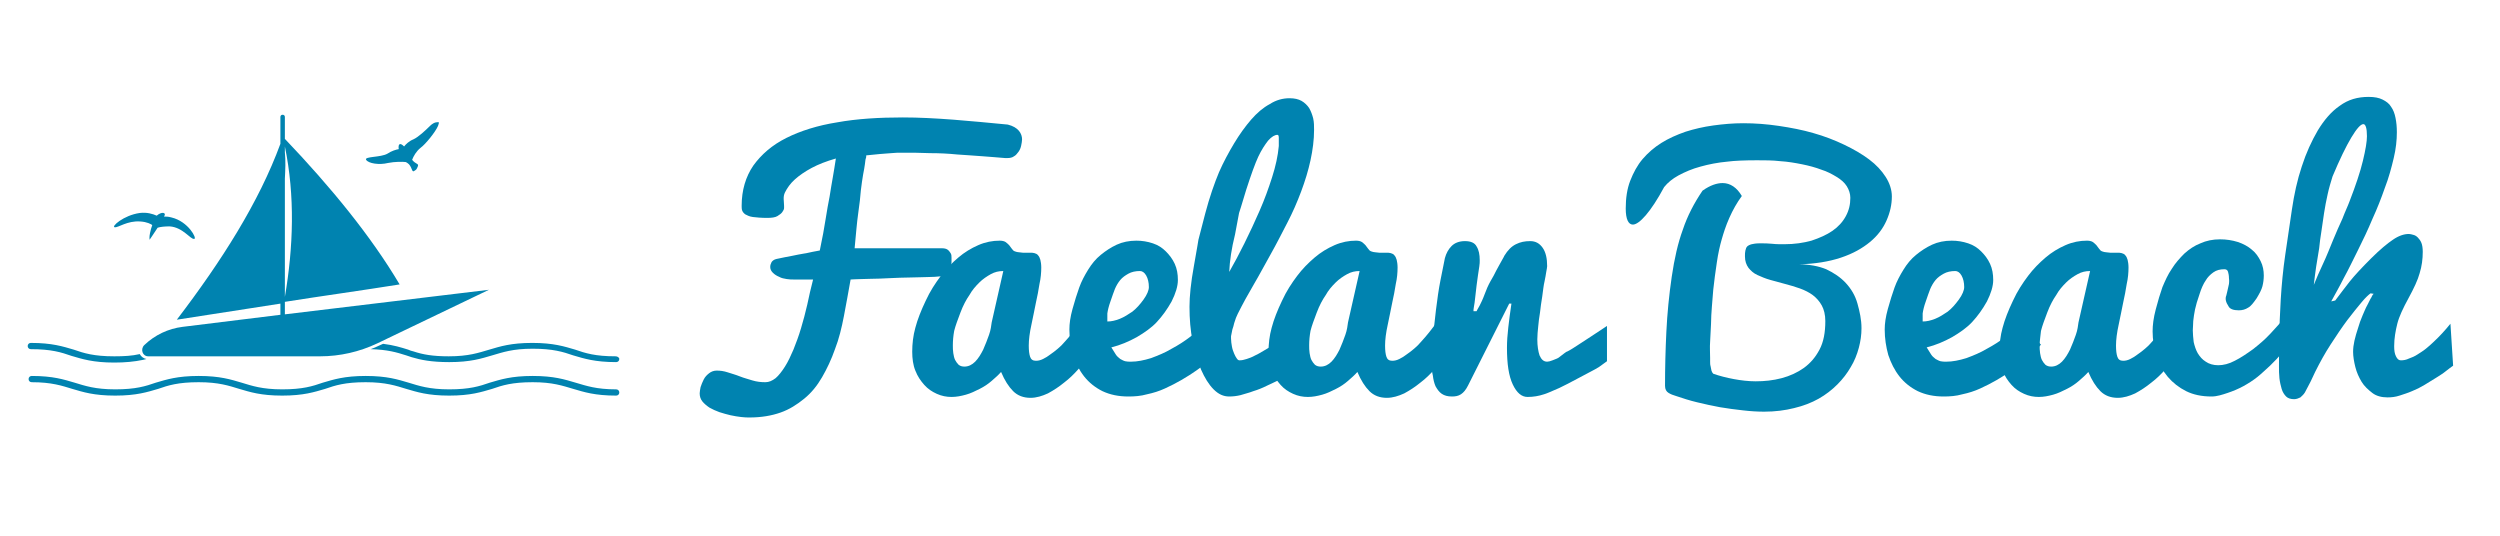 <?xml version="1.0" encoding="utf-8"?>
<!-- Generator: Adobe Illustrator 24.3.0, SVG Export Plug-In . SVG Version: 6.00 Build 0)  -->
<svg version="1.1" id="Layer_1" xmlns="http://www.w3.org/2000/svg" xmlns:xlink="http://www.w3.org/1999/xlink" x="0px" y="0px"
	 viewBox="0 0 559.9 120" style="enable-background:new 0 0 559.9 120;" xml:space="preserve">
<style type="text/css">
	.st0{fill:#0083B0;}
</style>
<g>
	<g>
		<path class="st0" d="M175.6,46.1c0,0,0,0.2,0,0.5s-0.2,0.6-0.4,0.9c-0.2,0.3-0.6,0.6-1.1,0.9c-0.5,0.3-1.3,0.4-2.3,0.4
			c-1.3,0-2.4-0.1-3.2-0.2c-0.8-0.1-1.3-0.4-1.7-0.6c-0.4-0.3-0.6-0.6-0.7-0.9c-0.1-0.3-0.1-0.7-0.1-1c0-3.5,0.9-6.5,2.6-9
			c1.8-2.5,4.2-4.6,7.4-6.2c3.2-1.6,7-2.8,11.4-3.5c4.4-0.8,9.4-1.1,14.7-1.1c3.6,0,7.3,0.2,11.3,0.5c3.9,0.3,8,0.7,12.2,1.1
			c1.2,0.3,2,0.8,2.5,1.4s0.7,1.3,0.7,1.9c0,0.4-0.1,0.9-0.2,1.4c-0.1,0.5-0.3,1-0.6,1.4s-0.6,0.8-1,1c-0.4,0.3-0.9,0.4-1.5,0.4
			c-0.1,0-0.1,0-0.2,0c-0.1,0-0.2,0-0.3,0c-1.6-0.1-3.2-0.3-5-0.4c-1.8-0.1-3.7-0.3-5.7-0.4c-2-0.2-4-0.3-6.1-0.3
			c-2.1-0.1-4.2-0.1-6.4-0.1c-0.6,0-1.4,0-2.3,0.1c-0.9,0.1-1.7,0.1-2.6,0.2c-0.9,0.1-1.9,0.2-3,0.3c0,0.2,0,0.5-0.1,0.7
			s-0.1,0.7-0.2,1.3s-0.2,1.4-0.4,2.3c-0.2,1-0.3,2.1-0.5,3.5c-0.1,1.4-0.3,3.1-0.6,5.2c-0.3,2.1-0.5,4.7-0.8,7.8h19.5
			c0.6,0,1,0.1,1.3,0.3s0.5,0.5,0.7,0.8s0.2,0.7,0.2,1c0,0.4,0,0.7,0,1c0,1.1-0.2,1.9-0.7,2.4s-1,0.8-1.5,0.8c-0.2,0-0.7,0-1.6,0.1
			c-0.9,0-2,0.1-3.4,0.1c-1.3,0-2.8,0.1-4.3,0.1c-1.6,0.1-3.1,0.1-4.6,0.2c-1.5,0-2.8,0.1-4,0.1s-2,0.1-2.5,0.1
			c-0.5,2.8-1,5.6-1.5,8.2s-1.1,5.1-2,7.4c-0.8,2.3-1.8,4.4-2.9,6.3c-1.1,1.9-2.4,3.5-4,4.8s-3.3,2.4-5.3,3.1s-4.3,1.1-6.9,1.1
			c-0.5,0-1.2,0-1.9-0.1c-0.8-0.1-1.5-0.2-2.4-0.4c-0.8-0.2-1.6-0.4-2.5-0.7c-0.8-0.3-1.5-0.6-2.2-1c-0.6-0.4-1.2-0.9-1.6-1.4
			c-0.4-0.5-0.6-1.1-0.6-1.8c0-0.4,0.1-0.8,0.2-1.4c0.2-0.6,0.4-1.1,0.7-1.7s0.7-1,1.2-1.4s1.1-0.6,1.7-0.6c0.8,0,1.6,0.1,2.5,0.4
			s1.7,0.5,2.7,0.9s1.9,0.6,2.8,0.9c1,0.3,1.9,0.4,2.9,0.4c0.8,0,1.5-0.3,2.3-0.9c0.7-0.6,1.4-1.5,2.1-2.6c0.7-1.1,1.3-2.4,1.9-3.8
			c0.6-1.5,1.2-3.1,1.7-4.8s1-3.5,1.4-5.3c0.4-1.9,0.8-3.7,1.3-5.6h-4.4c-0.4,0-0.9,0-1.5-0.1s-1.2-0.2-1.7-0.5
			c-0.5-0.2-1-0.5-1.4-0.9s-0.6-0.8-0.6-1.3c0-0.4,0.1-0.7,0.3-1.1c0.2-0.3,0.6-0.6,1.1-0.7c1.3-0.3,2.5-0.5,3.5-0.7
			s1.9-0.4,2.6-0.5c0.8-0.1,1.4-0.3,2-0.4c0.6-0.1,1.1-0.2,1.6-0.3c0.6-2.8,1-5.1,1.3-7s0.6-3.6,0.9-5.1c0.2-1.5,0.5-2.9,0.7-4.2
			s0.5-2.8,0.7-4.3c-2.1,0.6-3.9,1.3-5.4,2.1s-2.8,1.7-3.8,2.6s-1.7,1.9-2.2,2.9S175.6,45.1,175.6,46.1z"/>
		<path class="st0" d="M243.6,80.1c-0.5,0.8-1.3,1.7-2.2,2.7s-1.9,2-3.1,2.9c-1.1,0.9-2.3,1.7-3.6,2.4c-1.3,0.6-2.6,1-3.9,1
			c-1.6,0-2.9-0.5-3.9-1.5s-1.9-2.4-2.7-4.3c-0.6,0.7-1.3,1.3-2.1,2s-1.7,1.3-2.7,1.8s-2,1-3.1,1.3s-2.1,0.5-3.2,0.5
			c-1.1,0-2.2-0.2-3.3-0.7s-2-1.1-2.8-2s-1.5-1.9-2-3.2c-0.5-1.2-0.7-2.7-0.7-4.2c0-1.8,0.2-3.6,0.7-5.4c0.5-1.9,1.3-3.9,2.3-6
			c1-2.2,2.2-4,3.4-5.6s2.5-2.9,3.9-4.1c1.4-1.2,2.9-2.1,4.5-2.8s3.2-1,4.8-1c0.5,0,1,0.1,1.3,0.3s0.6,0.5,0.8,0.7
			c0.2,0.3,0.4,0.5,0.6,0.8s0.4,0.5,0.7,0.6s0.6,0.2,0.9,0.2c0.3,0,0.6,0.1,0.9,0.1c0.3,0,0.5,0,0.8,0s0.5,0,0.8,0
			c0.4,0,0.7,0,1,0.1s0.6,0.2,0.8,0.5c0.2,0.2,0.4,0.6,0.5,1s0.2,1,0.2,1.7c0,1.1-0.1,2.4-0.4,3.7c-0.2,1.4-0.5,2.8-0.8,4.2
			s-0.6,3.1-1,4.9s-0.6,3.4-0.6,4.7c0,1.1,0.1,1.9,0.3,2.5s0.6,0.9,1.3,0.9c0.5,0,1-0.1,1.6-0.4s1.1-0.6,1.6-1
			c0.6-0.4,1.1-0.8,1.7-1.3s1.1-1,1.6-1.6c1.2-1.3,2.3-2.7,3.5-4.3L243.6,80.1z M213.4,77.3c0,0.6,0,1.2,0.1,1.8
			c0.1,0.6,0.2,1.1,0.4,1.5s0.5,0.8,0.8,1.1c0.4,0.3,0.8,0.4,1.3,0.4c0.9,0,1.7-0.4,2.4-1.1s1.3-1.7,1.8-2.7
			c0.5-1.1,0.9-2.2,1.3-3.3s0.5-2.1,0.6-2.8l2.6-11.5c-1,0-1.9,0.2-2.8,0.7c-0.9,0.5-1.8,1.1-2.6,1.9c-0.8,0.8-1.6,1.7-2.2,2.8
			c-0.7,1-1.4,2.3-2,3.9s-1.1,2.9-1.4,4.1C213.5,75.2,213.4,76.3,213.4,77.3z"/>
		<path class="st0" d="M252.7,88.8c-2.2,0-4.1-0.4-5.8-1.2c-1.6-0.8-3-1.9-4.1-3.3s-1.9-3-2.5-4.8c-0.5-1.8-0.8-3.7-0.8-5.7
			c0-1.3,0.2-2.8,0.7-4.6s1-3.4,1.5-4.8s1.2-2.7,2-4s1.7-2.4,2.8-3.3s2.3-1.7,3.6-2.3s2.8-0.9,4.4-0.9c1.3,0,2.5,0.2,3.7,0.6
			s2.1,1,2.9,1.8s1.5,1.7,2,2.8s0.7,2.3,0.7,3.6c0,1.4-0.5,3-1.4,4.8c-1,1.8-2.1,3.3-3.3,4.6s-2.8,2.4-4.5,3.4
			c-1.8,1-3.7,1.8-5.7,2.3c0.4,0.6,0.7,1.1,1,1.6s0.7,0.7,1,1c0.4,0.2,0.7,0.4,1.1,0.5c0.4,0.1,0.8,0.1,1.3,0.1
			c1.4,0,2.9-0.3,4.5-0.8c1.6-0.6,3.1-1.2,4.6-2.1c1.5-0.8,2.9-1.7,4.2-2.7c1.3-1,2.4-1.9,3.4-2.8l4.5,4.6c-2.1,2.2-4.3,4.2-6.6,5.8
			c-1,0.7-2.1,1.4-3.3,2.1s-2.4,1.3-3.7,1.9s-2.6,1-4,1.3C255.5,88.7,254.1,88.8,252.7,88.8z M248,72c0.9,0,1.8-0.2,2.8-0.6
			s1.9-1,2.8-1.6c0.9-0.7,1.7-1.6,2.5-2.7c0.8-1.1,1.2-2.1,1.2-2.8c0-1-0.2-1.9-0.6-2.6c-0.4-0.7-0.9-1-1.4-1c-1,0-1.9,0.2-2.6,0.6
			c-0.7,0.4-1.3,0.8-1.8,1.4c-0.5,0.6-0.9,1.3-1.2,2s-0.6,1.7-1,2.8c-0.4,1.1-0.6,2-0.7,2.7C248,70.9,248,71.5,248,72z"/>
		<path class="st0" d="M275.3,88.8c-1.3,0-2.4-0.5-3.5-1.6s-2-2.6-2.8-4.4c-0.8-1.9-1.4-4-1.9-6.4s-0.7-5-0.7-7.7
			c0-2.3,0.3-5.4,1-9.2c0.7-3.9,1-5.8,1-5.8s0.5-1.9,1.5-5.8c1-3.8,2.1-6.9,3.1-9.3c1-2.3,2.2-4.5,3.4-6.5c1.2-2,2.5-3.8,3.8-5.3
			s2.7-2.7,4.2-3.5c1.4-0.9,2.9-1.3,4.4-1.3c1.1,0,2,0.2,2.7,0.6s1.3,1,1.7,1.6c0.4,0.7,0.7,1.5,0.9,2.3c0.2,0.9,0.2,1.7,0.2,2.6
			c0,2.2-0.3,4.5-0.8,6.8c-0.5,2.3-1.2,4.6-2.1,7s-1.9,4.7-3.1,7s-2.4,4.7-3.7,7c-1.3,2.3-2.5,4.6-3.8,6.8s-2.5,4.4-3.6,6.6
			c-0.1,0.2-0.2,0.5-0.4,0.9c-0.1,0.4-0.3,0.8-0.4,1.2s-0.2,0.9-0.4,1.4c-0.1,0.5-0.2,1-0.3,1.5v0.5c0,0.6,0.1,1.2,0.2,1.8
			c0.1,0.6,0.3,1.1,0.5,1.6s0.4,0.8,0.6,1.1c0.2,0.3,0.4,0.4,0.6,0.4c0.5,0,1-0.1,1.6-0.3c0.6-0.2,1.2-0.4,1.9-0.8
			c0.7-0.3,1.3-0.7,2-1.1s1.4-0.8,2-1.3c1.5-1,3.1-2.1,4.8-3.4l3.1,7.4c-2.2,1.4-4.3,2.7-6.4,3.8c-0.9,0.5-1.9,0.9-2.9,1.4
			s-2,0.9-3,1.2c-1,0.4-2,0.6-2.9,0.9C277,88.7,276.1,88.8,275.3,88.8z M275.3,60.9c1.1-1.9,2.2-4,3.4-6.4s2.3-4.8,3.4-7.3
			s2-5,2.8-7.5s1.3-4.8,1.5-7c0-0.7,0-1.3,0-1.8s-0.1-0.7-0.3-0.7c-0.6,0-1.3,0.4-2.1,1.3c-0.7,0.9-1.5,2.1-2.2,3.6s-1.6,4-2.7,7.4
			c-1,3.4-1.6,5.2-1.6,5.2s-0.3,1.6-0.9,4.8C275.8,55.7,275.4,58.5,275.3,60.9z"/>
		<path class="st0" d="M323.4,80.1c-0.5,0.8-1.3,1.7-2.2,2.7s-1.9,2-3.1,2.9c-1.1,0.9-2.3,1.7-3.6,2.4c-1.3,0.6-2.6,1-3.9,1
			c-1.6,0-2.9-0.5-3.9-1.5s-1.9-2.4-2.7-4.3c-0.6,0.7-1.3,1.3-2.1,2s-1.7,1.3-2.7,1.8s-2,1-3.1,1.3s-2.1,0.5-3.2,0.5
			s-2.2-0.2-3.3-0.7s-2-1.1-2.8-2s-1.5-1.9-2-3.2c-0.5-1.2-0.7-2.7-0.7-4.2c0-1.8,0.2-3.6,0.7-5.4c0.5-1.9,1.3-3.9,2.3-6
			c1-2.2,2.2-4,3.4-5.6c1.2-1.6,2.5-2.9,3.9-4.1c1.4-1.2,2.9-2.1,4.5-2.8s3.2-1,4.8-1c0.5,0,1,0.1,1.3,0.3s0.6,0.5,0.8,0.7
			c0.2,0.3,0.4,0.5,0.6,0.8s0.4,0.5,0.7,0.6c0.3,0.1,0.6,0.2,0.9,0.2s0.6,0.1,0.9,0.1s0.5,0,0.8,0s0.5,0,0.8,0c0.4,0,0.7,0,1,0.1
			s0.6,0.2,0.8,0.5c0.2,0.2,0.4,0.6,0.5,1s0.2,1,0.2,1.7c0,1.1-0.1,2.4-0.4,3.7c-0.2,1.4-0.5,2.8-0.8,4.2s-0.6,3.1-1,4.9
			s-0.6,3.4-0.6,4.7c0,1.1,0.1,1.9,0.3,2.5c0.2,0.6,0.6,0.9,1.3,0.9c0.5,0,1-0.1,1.6-0.4s1.1-0.6,1.6-1c0.6-0.4,1.1-0.8,1.7-1.3
			s1.1-1,1.6-1.6c1.2-1.3,2.3-2.7,3.5-4.3L323.4,80.1z M293.2,77.3c0,0.6,0,1.2,0.1,1.8c0.1,0.6,0.2,1.1,0.4,1.5
			c0.2,0.4,0.5,0.8,0.8,1.1c0.4,0.3,0.8,0.4,1.3,0.4c0.9,0,1.7-0.4,2.4-1.1s1.3-1.7,1.8-2.7c0.5-1.1,0.9-2.2,1.3-3.3
			s0.5-2.1,0.6-2.8l2.6-11.5c-1,0-1.9,0.2-2.8,0.7s-1.8,1.1-2.6,1.9c-0.8,0.8-1.6,1.7-2.2,2.8c-0.7,1-1.4,2.3-2,3.9
			s-1.1,2.9-1.4,4.1C293.3,75.2,293.2,76.3,293.2,77.3z"/>
		<path class="st0" d="M320.6,81.5c0-1.6,0.1-3.3,0.3-5.4s0.4-4.3,0.7-6.7s0.6-4.6,1-6.6s0.7-3.6,1-5c0.3-1.1,0.8-2,1.5-2.7
			s1.7-1.1,3-1.1s2.2,0.4,2.6,1.2c0.5,0.8,0.7,1.8,0.7,3.1c0,0.4,0,0.8-0.1,1.4c-0.1,0.6-0.2,1.3-0.3,2c-0.1,0.7-0.2,1.5-0.3,2.2
			c-0.1,0.8-0.2,1.6-0.3,2.6c-0.1,1-0.2,1.7-0.3,2.2c-0.1,0.5-0.1,0.8-0.1,1h0.7c0.1-0.3,0.4-0.7,0.7-1.3s0.7-1.4,1.1-2.5
			s0.8-2,1.3-2.9c0.5-0.8,0.9-1.6,1.3-2.4c0.4-0.8,0.8-1.4,1.1-2c0.3-0.6,0.6-1,0.7-1.3c0.8-1.3,1.6-2.1,2.6-2.6s2-0.7,3.2-0.7
			s2.1,0.5,2.8,1.5c0.7,1,1,2.4,1,4.1c0,0.3-0.1,0.7-0.2,1.3s-0.2,1.3-0.4,2.2c-0.2,0.8-0.3,1.9-0.5,3.3c-0.2,1.3-0.4,2.5-0.5,3.6
			c-0.2,1.1-0.3,2.1-0.4,3.1s-0.2,2-0.2,2.9c0,1.5,0.2,2.7,0.5,3.6c0.4,0.9,0.9,1.4,1.7,1.4c0.3,0,0.7-0.1,1.2-0.3
			c0.8-0.3,1.3-0.5,1.5-0.7c1-0.8,1.6-1.2,1.6-1.2c0.1,0,0.9-0.4,2.4-1.4c1.9-1.2,4.1-2.7,6.7-4.4v7.9l-1.8,1.3
			c-0.1,0.1-1.2,0.7-3.3,1.8c-3,1.6-4.9,2.6-5.6,2.9c-1.8,0.8-3,1.3-3.4,1.4c-1.2,0.4-2.4,0.6-3.7,0.6s-2.4-0.9-3.3-2.8
			s-1.3-4.6-1.3-8.2c0-1.4,0.1-2.9,0.3-4.6c0.2-1.6,0.4-3.4,0.7-5.3H338l-9.2,18.3c-0.5,1-1,1.6-1.6,2s-1.3,0.5-2,0.5
			c-1,0-1.7-0.2-2.3-0.6c-0.6-0.4-1-1-1.4-1.7c-0.3-0.7-0.5-1.5-0.6-2.4C320.7,83.3,320.6,82.4,320.6,81.5z"/>
		<path class="st0" d="M372.7,41.9c-1.5,2.8-2.9,4.9-4.1,6.3c-1.2,1.4-2.2,2.1-2.9,2.1c-1,0-1.6-1.2-1.6-3.6c0-2.3,0.3-4.4,1-6.2
			s1.6-3.5,2.8-4.9c1.2-1.4,2.6-2.6,4.2-3.6c1.6-1,3.4-1.8,5.4-2.5c1.9-0.6,4-1.1,6.2-1.4s4.4-0.5,6.7-0.5c2.7,0,5.3,0.2,8,0.6
			s5.3,0.9,7.7,1.6c2.5,0.7,4.8,1.6,6.9,2.6c2.1,1,4,2.1,5.6,3.3s2.8,2.5,3.7,3.9c0.9,1.4,1.4,2.9,1.4,4.4c0,1.8-0.4,3.6-1.2,5.4
			s-2,3.4-3.7,4.8c-1.7,1.4-3.8,2.6-6.5,3.5s-5.8,1.4-9.4,1.5c2.3,0,4.4,0.4,6.1,1.1c1.7,0.8,3.2,1.8,4.4,3.1s2.1,2.8,2.6,4.6
			s0.9,3.6,0.9,5.5c0,1.5-0.2,2.9-0.6,4.4s-1,3-1.8,4.3c-0.8,1.4-1.8,2.7-3,3.9s-2.6,2.3-4.2,3.2c-1.6,0.9-3.4,1.6-5.5,2.1
			c-2,0.5-4.2,0.8-6.7,0.8c-1.5,0-3.1-0.1-4.8-0.3c-1.7-0.2-3.4-0.4-5.1-0.7c-1.7-0.3-3.4-0.7-5.1-1.1s-3.2-0.9-4.7-1.4
			c-0.7-0.2-1.2-0.4-1.7-0.7c-0.5-0.3-0.8-0.8-0.8-1.6c0-4,0.1-8,0.3-12.1s0.6-8.2,1.2-12.3s1.4-7.6,2.5-10.6c1-3,2.5-5.9,4.4-8.7
			c1.7-1.2,3.2-1.7,4.5-1.7c1.7,0,3.2,1,4.3,2.9c-1.1,1.5-2,3.1-2.8,4.9c-0.8,1.8-1.3,3.4-1.7,4.8c-0.4,1.4-0.8,3.1-1.1,5.2
			s-0.6,4.1-0.8,6.1c-0.1,1.1-0.2,2.4-0.3,3.7c-0.1,1.4-0.2,2.7-0.2,4c-0.1,1.3-0.1,2.6-0.2,3.9s0,2.5,0,3.7c0,0.2,0,0.5,0,0.8
			s0,0.7,0.1,1s0.1,0.7,0.2,1s0.2,0.5,0.4,0.7c1.4,0.5,3,0.9,4.6,1.2c1.6,0.3,3.3,0.5,4.9,0.5c2,0,3.9-0.2,5.8-0.7s3.6-1.3,5-2.3
			c1.5-1.1,2.6-2.4,3.5-4.1s1.3-3.8,1.3-6.4c0-1.4-0.3-2.6-0.8-3.5s-1.2-1.7-2-2.3s-1.8-1.1-2.9-1.5s-2.2-0.7-3.3-1
			c-1.1-0.3-2.2-0.6-3.3-0.9c-1.1-0.3-2-0.7-2.9-1.1s-1.5-1-2-1.6c-0.5-0.7-0.8-1.5-0.8-2.6c0-0.5,0-0.9,0.1-1.3
			c0.1-0.4,0.2-0.7,0.4-0.9c0.2-0.2,0.6-0.4,1-0.5s1-0.2,1.8-0.2c1,0,1.9,0,2.8,0.1c0.8,0.1,1.7,0.1,2.7,0.1c2.3,0,4.3-0.3,6.1-0.8
			c1.8-0.6,3.4-1.3,4.7-2.2c1.3-0.9,2.3-2,3-3.3s1-2.6,1-4.1c0-0.9-0.3-1.8-0.8-2.6s-1.3-1.5-2.3-2.1s-2.1-1.2-3.4-1.6
			c-1.3-0.5-2.8-0.9-4.3-1.2s-3.2-0.6-4.9-0.7c-1.7-0.2-3.5-0.2-5.2-0.2c-2.8,0-5.1,0.1-6.6,0.3c-2.2,0.2-4.2,0.6-6,1.1
			c-1.9,0.5-3.5,1.2-5,2C374.6,40,373.5,40.9,372.7,41.9z"/>
		<path class="st0" d="M435.3,88.8c-2.2,0-4.1-0.4-5.8-1.2c-1.6-0.8-3-1.9-4.1-3.3s-1.9-3-2.5-4.8c-0.5-1.8-0.8-3.7-0.8-5.7
			c0-1.3,0.2-2.8,0.7-4.6s1-3.4,1.5-4.8s1.2-2.7,2-4s1.7-2.4,2.8-3.3s2.3-1.7,3.6-2.3c1.3-0.6,2.8-0.9,4.4-0.9
			c1.3,0,2.5,0.2,3.7,0.6s2.1,1,2.9,1.8s1.5,1.7,2,2.8s0.7,2.3,0.7,3.6c0,1.4-0.5,3-1.4,4.8c-1,1.8-2.1,3.3-3.3,4.6
			s-2.8,2.4-4.5,3.4c-1.8,1-3.7,1.8-5.7,2.3c0.4,0.6,0.7,1.1,1,1.6s0.7,0.7,1,1c0.4,0.2,0.7,0.4,1.1,0.5s0.8,0.1,1.3,0.1
			c1.4,0,2.9-0.3,4.5-0.8c1.6-0.6,3.1-1.2,4.6-2.1c1.5-0.8,2.9-1.7,4.2-2.7c1.3-1,2.4-1.9,3.4-2.8l4.5,4.6c-2.1,2.2-4.3,4.2-6.6,5.8
			c-1,0.7-2.1,1.4-3.3,2.1s-2.4,1.3-3.7,1.9s-2.6,1-4,1.3C438.1,88.7,436.7,88.8,435.3,88.8z M430.6,72c0.9,0,1.8-0.2,2.8-0.6
			s1.9-1,2.8-1.6c0.9-0.7,1.7-1.6,2.5-2.7s1.2-2.1,1.2-2.8c0-1-0.2-1.9-0.6-2.6c-0.4-0.7-0.9-1-1.4-1c-1,0-1.9,0.2-2.6,0.6
			c-0.7,0.4-1.3,0.8-1.8,1.4c-0.5,0.6-0.9,1.3-1.2,2s-0.6,1.7-1,2.8c-0.4,1.1-0.6,2-0.7,2.7C430.6,70.9,430.6,71.5,430.6,72z"/>
		<path class="st0" d="M487.1,80.1c-0.5,0.8-1.3,1.7-2.2,2.7s-1.9,2-3.1,2.9c-1.1,0.9-2.3,1.7-3.6,2.4c-1.3,0.6-2.6,1-3.9,1
			c-1.6,0-2.9-0.5-3.9-1.5s-1.9-2.4-2.7-4.3c-0.6,0.7-1.3,1.3-2.1,2s-1.7,1.3-2.7,1.8s-2,1-3.1,1.3s-2.1,0.5-3.2,0.5
			s-2.2-0.2-3.3-0.7s-2-1.1-2.8-2s-1.5-1.9-2-3.2c-0.5-1.2-0.7-2.7-0.7-4.2c0-1.8,0.2-3.6,0.7-5.4c0.5-1.9,1.3-3.9,2.3-6
			c1-2.2,2.2-4,3.4-5.6c1.2-1.6,2.5-2.9,3.9-4.1c1.4-1.2,2.9-2.1,4.5-2.8s3.2-1,4.8-1c0.5,0,1,0.1,1.3,0.3s0.6,0.5,0.8,0.7
			c0.2,0.3,0.4,0.5,0.6,0.8s0.4,0.5,0.7,0.6c0.3,0.1,0.6,0.2,0.9,0.2s0.6,0.1,0.9,0.1s0.5,0,0.8,0s0.5,0,0.8,0c0.4,0,0.7,0,1,0.1
			s0.6,0.2,0.8,0.5c0.2,0.2,0.4,0.6,0.5,1s0.2,1,0.2,1.7c0,1.1-0.1,2.4-0.4,3.7c-0.2,1.4-0.5,2.8-0.8,4.2s-0.6,3.1-1,4.9
			s-0.6,3.4-0.6,4.7c0,1.1,0.1,1.9,0.3,2.5c0.2,0.6,0.6,0.9,1.3,0.9c0.5,0,1-0.1,1.6-0.4s1.1-0.6,1.6-1c0.6-0.4,1.1-0.8,1.7-1.3
			s1.1-1,1.6-1.6c1.2-1.3,2.3-2.7,3.5-4.3L487.1,80.1z M456.8,77.3c0,0.6,0,1.2,0.1,1.8c0.1,0.6,0.2,1.1,0.4,1.5
			c0.2,0.4,0.5,0.8,0.8,1.1c0.4,0.3,0.8,0.4,1.3,0.4c0.9,0,1.7-0.4,2.4-1.1s1.3-1.7,1.8-2.7c0.5-1.1,0.9-2.2,1.3-3.3
			s0.5-2.1,0.6-2.8l2.6-11.5c-1,0-1.9,0.2-2.8,0.7s-1.8,1.1-2.6,1.9c-0.8,0.8-1.6,1.7-2.2,2.8c-0.7,1-1.4,2.3-2,3.9
			s-1.1,2.9-1.4,4.1C457,75.2,456.8,76.3,456.8,77.3z"/>
		<path class="st0" d="M495.3,88.8c-2.2,0-4.1-0.4-5.7-1.2c-1.6-0.8-3-1.9-4.1-3.2c-1.1-1.3-2-2.9-2.5-4.7c-0.6-1.8-0.9-3.6-0.9-5.5
			c0-1.4,0.2-3,0.7-4.9s1-3.6,1.5-5c0.6-1.4,1.2-2.8,2.1-4.1c0.8-1.3,1.8-2.4,2.8-3.4c1.1-1,2.3-1.8,3.6-2.3
			c1.3-0.6,2.8-0.9,4.4-0.9c1.4,0,2.7,0.2,4,0.6c1.2,0.4,2.3,1,3.1,1.7c0.9,0.7,1.5,1.6,2,2.6s0.7,2.1,0.7,3.2
			c0,0.8-0.1,1.6-0.3,2.4c-0.2,0.8-0.7,1.7-1.3,2.7c-0.7,1-1.3,1.8-1.9,2.1c-0.6,0.4-1.3,0.6-2.1,0.6c-1.2,0-2-0.3-2.3-0.9
			c-0.6-0.9-0.8-1.7-0.5-2.4c0.1-0.4,0.3-1.2,0.6-2.6c0-0.2,0.1-0.6,0-1.3c0-0.6-0.1-1-0.2-1.4s-0.4-0.6-0.8-0.6
			c-1,0-1.8,0.2-2.5,0.7s-1.3,1.1-1.7,1.8c-0.5,0.7-1,1.8-1.4,3.1c-0.5,1.4-0.8,2.5-1,3.4s-0.3,1.8-0.4,2.6c0,0.8-0.1,1.5-0.1,2.1
			c0,0.8,0.1,1.7,0.2,2.6c0.2,0.9,0.5,1.8,0.9,2.5c0.5,0.8,1,1.4,1.8,1.9c0.7,0.5,1.7,0.8,2.8,0.8c1.1,0,2.4-0.3,3.7-1
			c1.4-0.7,2.7-1.6,4.1-2.6c1.4-1.1,2.7-2.2,3.9-3.5c1.2-1.3,2.3-2.5,3.2-3.6l2.4,4.1c-1.8,2.5-3.7,4.8-5.7,6.7
			c-0.9,0.8-1.8,1.7-2.8,2.5s-2.1,1.5-3.2,2.1s-2.3,1.1-3.5,1.5S496.5,88.8,495.3,88.8z"/>
		<path class="st0" d="M523,67.3c1-1.3,2-2.7,3.2-4.2c1.2-1.5,2.8-3.2,4.8-5.2s3.7-3.4,4.9-4.2c1.3-0.9,2.5-1.3,3.6-1.3
			c0.3,0,0.6,0.1,1,0.2s0.7,0.3,1,0.6s0.6,0.7,0.8,1.2s0.3,1.2,0.3,2c0,1.6-0.2,3.2-0.7,4.8c-0.4,1.5-1.3,3.4-2.5,5.6
			c-1.2,2.2-2.1,4.1-2.5,5.7s-0.7,3.3-0.7,5c0,1,0.1,1.7,0.4,2.3s0.6,0.9,1.1,0.9c0.6,0,1.2-0.1,1.8-0.4c0.6-0.2,1.3-0.5,1.9-0.9
			s1.3-0.8,1.9-1.3c0.6-0.5,1.2-1,1.7-1.5c1.3-1.2,2.6-2.6,3.8-4.1l0.6,9.4c-0.4,0.3-1,0.7-1.6,1.2s-1.4,1-2.2,1.5s-1.6,1-2.6,1.6
			s-1.8,1-2.8,1.4c-0.9,0.4-1.9,0.7-2.8,1c-0.9,0.3-1.8,0.4-2.7,0.4c-1.3,0-2.5-0.3-3.4-1s-1.8-1.5-2.4-2.5s-1.1-2.1-1.4-3.3
			c-0.3-1.2-0.5-2.4-0.5-3.4c0-0.8,0.1-1.6,0.3-2.5s0.5-1.9,0.8-2.8c0.3-1,0.6-1.9,1-2.8s0.7-1.7,1.1-2.4s0.6-1.3,0.9-1.7
			c0.2-0.5,0.4-0.7,0.5-0.8l-0.7-0.1c-0.4,0.3-1.1,0.9-2,2s-2,2.4-3.2,4s-2.4,3.4-3.7,5.4s-2.4,4-3.5,6.2c-0.5,1-0.9,2-1.3,2.7
			s-0.7,1.4-1,1.9s-0.7,0.8-1,1.1c-0.4,0.2-0.9,0.4-1.4,0.4c-0.8,0-1.4-0.2-1.8-0.6c-0.4-0.4-0.8-1-1-1.7s-0.4-1.5-0.5-2.4
			s-0.1-1.8-0.1-2.7c0-1.6,0-3.7,0.1-6.3c0-2.6,0.1-5.5,0.3-8.7s0.5-6.5,1-9.9s1-6.8,1.5-10.2s1.2-6.6,2.2-9.6
			c1-3.1,2.2-5.7,3.6-8.1c1.4-2.3,3-4.2,4.9-5.5c1.9-1.4,4-2,6.5-2c1.3,0,2.3,0.2,3.1,0.6s1.5,0.9,1.9,1.6c0.5,0.7,0.8,1.5,1,2.5
			s0.3,2,0.3,3.2c0,1.8-0.2,3.7-0.7,5.8c-0.5,2.1-1.1,4.4-2,6.7c-0.8,2.3-1.7,4.6-2.8,7c-1,2.4-2.1,4.7-3.2,6.9s-2.1,4.3-3.2,6.3
			c-1,2-2,3.7-2.8,5.2L523,67.3z M526.2,45.1c1.4-3.6,2.4-6.6,3-9.1s0.9-4.3,0.9-5.5c0-1.8-0.3-2.7-0.8-2.7c-0.6,0-1.5,1-2.7,3
			s-2.6,4.9-4.2,8.7c-0.4,1.3-0.8,2.6-1.1,4s-0.6,2.8-0.8,4.2s-0.4,2.7-0.6,4.1c-0.2,1.3-0.4,2.6-0.5,3.8c-0.5,2.8-0.9,5.5-1.2,8.2
			c0.6-1.5,1.3-3.1,2.1-4.8s1.5-3.5,2.2-5.2s1.4-3.3,2.1-4.8C525.2,47.4,525.8,46.2,526.2,45.1z"/>
	</g>
	<g>
		<g>
			<g>
				<g>
					<path class="st0" d="M138,88.6c-4.8,0-7.2-0.8-9.6-1.5c-2.4-0.7-4.6-1.5-9.1-1.5c-4.6,0-6.8,0.7-9.1,1.5
						c-2.4,0.7-4.8,1.5-9.6,1.5c-4.8,0-7.2-0.8-9.6-1.5c-2.3-0.7-4.6-1.5-9.1-1.5c-4.6,0-6.8,0.7-9.1,1.5c-2.4,0.7-4.8,1.5-9.6,1.5
						s-7.2-0.8-9.6-1.5c-2.3-0.7-4.6-1.5-9.1-1.5c-4.6,0-6.8,0.7-9.1,1.5c-2.4,0.7-4.8,1.5-9.6,1.5s-7.2-0.8-9.6-1.5
						c-2.3-0.7-4.6-1.5-9.1-1.5c-0.4,0-0.7-0.3-0.7-0.7c0-0.4,0.3-0.7,0.7-0.7c4.8,0,7.2,0.8,9.6,1.5c2.3,0.7,4.6,1.5,9.1,1.5
						c4.6,0,6.8-0.7,9.1-1.5c2.4-0.7,4.8-1.5,9.6-1.5s7.2,0.8,9.6,1.5c2.3,0.7,4.6,1.5,9.1,1.5c4.6,0,6.8-0.7,9.1-1.5
						c2.4-0.7,4.8-1.5,9.6-1.5c4.8,0,7.2,0.8,9.6,1.5c2.3,0.7,4.6,1.5,9.1,1.5c4.6,0,6.8-0.7,9.1-1.5c2.4-0.7,4.8-1.5,9.6-1.5
						s7.2,0.8,9.6,1.5c2.4,0.7,4.6,1.5,9.1,1.5c0.4,0,0.7,0.3,0.7,0.7C138.7,88.3,138.4,88.6,138,88.6z"/>
				</g>
			</g>
			<g>
				<g>
					<path class="st0" d="M63.8,70.4v-2.8c8.2-1.3,17.6-2.6,25.7-3.9c-6.4-10.8-15.4-21.8-25.7-32.6v-4.9c0-0.3-0.2-0.5-0.5-0.5
						s-0.5,0.2-0.5,0.5v6C58,45.3,49.6,58.5,39.6,71.6c7.7-1.2,15.5-2.4,23.2-3.6v2.5l-21.9,2.7c-3.2,0.4-6.2,1.8-8.6,4.1
						c-0.9,0.9-0.4,2.5,0.9,2.5h38.5c4.4,0,8.8-1,12.8-2.9l25-12L63.8,70.4z M63.8,66.1c0-0.9,0-1.7,0-2.5V40c0.1-2,0.2-3.9,0-5.9
						v-1.3c2.3,11.1,1.9,22.6,0,33.7V66.1z"/>
				</g>
				<g>
					<g>
						<path class="st0" d="M31.3,79.3c-1.7,0.4-3.5,0.5-5.7,0.5c-4.6,0-6.8-0.7-9.1-1.5c-2.4-0.7-4.8-1.5-9.6-1.5
							c-0.4,0-0.7,0.3-0.7,0.7c0,0.4,0.3,0.7,0.7,0.7c4.6,0,6.8,0.7,9.1,1.5c2.4,0.7,4.8,1.5,9.6,1.5c2.4,0,4.5-0.2,6.4-0.6
							c0.3-0.1,0.6-0.1,0.8-0.2C32.2,80.3,31.6,79.9,31.3,79.3z"/>
					</g>
					<g>
						<path class="st0" d="M137.9,79.8c-4.6,0-6.8-0.7-9.1-1.5c-2.4-0.7-4.8-1.5-9.6-1.5s-7.2,0.8-9.6,1.5s-4.6,1.5-9.1,1.5
							c-3.6,0-5.8-0.4-7.9-1.1c-0.4-0.1-0.8-0.2-1.2-0.4c-1.6-0.5-3.2-1-5.6-1.3l-0.9,0.4c-0.6,0.3-1.3,0.6-1.9,0.8
							c3.8,0.1,5.8,0.7,8,1.4c0.4,0.1,0.8,0.3,1.2,0.4c2,0.6,4.4,1.1,8.4,1.1c4.8,0,7.2-0.8,9.6-1.5s4.6-1.5,9.1-1.5
							s6.8,0.7,9.1,1.5c2.4,0.7,4.8,1.5,9.6,1.5c0.4,0,0.7-0.3,0.7-0.7C138.7,80.1,138.3,79.8,137.9,79.8z"/>
					</g>
				</g>
			</g>
		</g>
		<g>
			<path class="st0" d="M38.4,48.7c-0.7-0.2-1.2-0.2-1.7-0.2l0.1-0.1c0.5-0.9-0.7-1-1.7-0.1l0,0c-0.9-0.4-2.2-0.8-3.8-0.6
				c-3.6,0.5-6.5,3.1-5.6,3.2c0.8,0.1,2.8-1.5,5.7-1.3c1.6,0.1,2.4,0.6,2.7,0.8c-0.2,0.6-0.4,1.2-0.5,1.8c-0.2,0.9-0.1,1.5-0.1,1.5
				s0.9-1.3,1.8-2.7c0.6-0.2,1.6-0.3,2.7-0.3c3,0.2,4.7,3,5.5,2.8C44.2,53.5,42.2,49.6,38.4,48.7z"/>
		</g>
		<g>
			<path class="st0" d="M97.7,27.4c-0.3,0-0.9,0.3-1.4,0.8c-1,1-2.6,2.5-3.7,3c-1,0.4-1.7,1.1-2.1,1.6c-0.5-0.5-0.8-0.6-1-0.5
				s-0.3,0.5-0.2,1.1c-0.6,0.1-1.6,0.4-2.5,1c-1.5,0.9-5.3,0.6-4.8,1.4c0.5,0.8,2.9,1.2,4.9,0.7c1.5-0.3,3.3-0.3,4-0.2
				c0.2,0.1,0.5,0.3,0.7,0.5c0.8,0.9,0.6,2,1.3,1.4c0.3-0.2,0.4-0.2,0.7-1c0.2-0.6-0.5-0.4-1.3-1.4c0.3-0.8,0.9-1.9,1.9-2.7
				c1.1-0.8,3.3-3.5,3.9-4.9C98.4,27.3,98.4,27.3,97.7,27.4z"/>
		</g>
	</g>
</g>
</svg>
